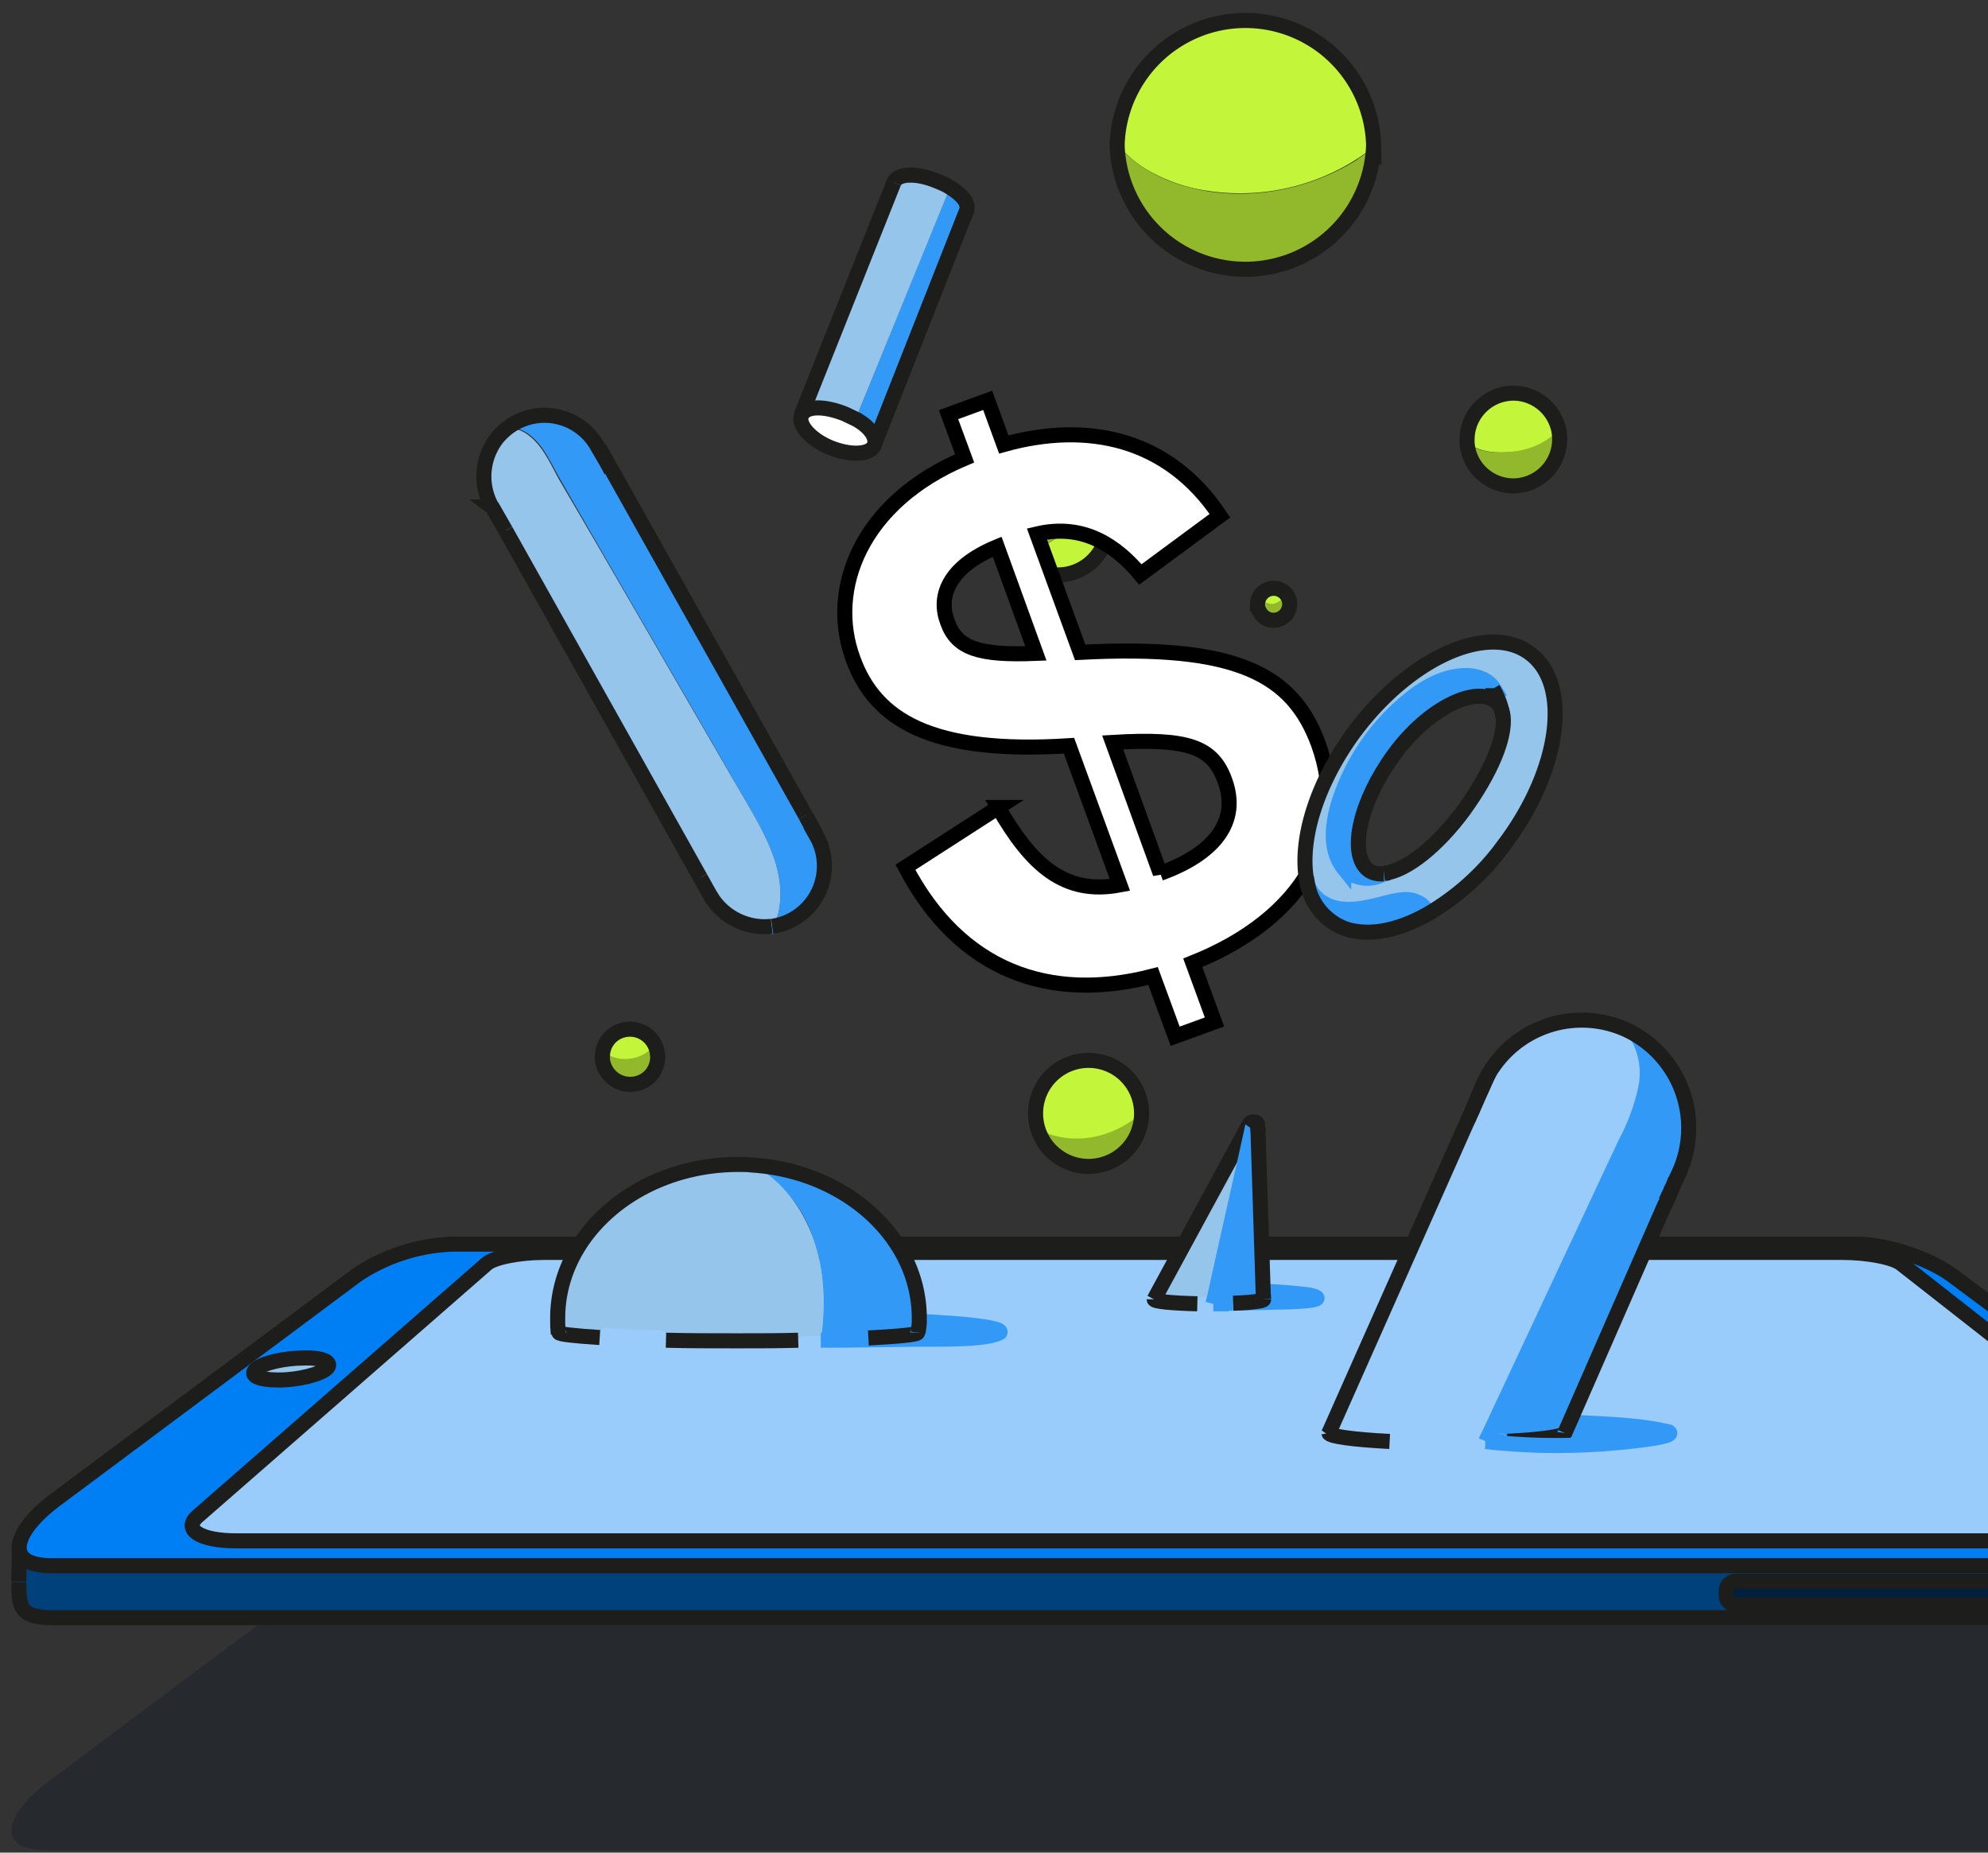 <svg fill="none" height="123" width="132" xmlns="http://www.w3.org/2000/svg"><rect width="100%" height="100%" fill="#333333" stroke="none"/><path d="M31.49 100.02h99.43c2.13 0 5.1.96 6.79 2.2l21.25 15.85c1.95 1.43 2.86 2.8 2.72 3.67-.11.7-.88 1.1-2.31 1.1H3.08c-1.47 0-2.2-.44-2.31-1.14-.15-.88.8-2.23 2.71-3.63l21.22-15.84a13.09 13.09 0 016.79-2.2z" fill="#011325" opacity=".25"/><path d="M152.1 105.53c.1 1.61-.22 1.87-2.2 1.87H3.45c-2.13 0-2.2-.74-2.2-2.35 0-.66 0-.92.03-2.13.11.66.81 1.07 2.17 1.07H149.9c1.35 0 2.05-.4 2.16-1.03h.04v2.57zm-11.53.4v-.33c0-.33-.29-.62-.62-.62h-24.7c-.33 0-.63.29-.63.62v.33c0 .33.3.62.63.62h24.7c.33 0 .62-.29.62-.62z" fill="#00407B"/><path d="M147.62 100.65c1.14.91.11 1.65-2.35 1.65H15.71c-2.46 0-3.6-.77-2.57-1.65L32.3 83.92c.47-.44 2.2-.77 3.85-.77h86.18c1.65 0 3.42.33 3.93.77l21.36 16.73z" fill="#99CCFB"/><path d="M140.57 105.56v.33c0 .33-.29.63-.62.63h-24.7a.64.64 0 01-.63-.63v-.33c0-.33.3-.62.63-.62h24.7c.33 0 .63.3.63.62z" fill="#1A2D4D"/><path d="M122.33 83.15H36.12c-1.66 0-3.34.33-3.86.77l-19.12 16.73c-1.03.91.1 1.65 2.57 1.65h129.6c2.46 0 3.49-.77 2.35-1.65l-21.4-16.73c-.55-.44-2.31-.77-3.93-.77zM3.82 99.47L23.7 84.65a12.2 12.2 0 016.35-2.05h93.19c1.98 0 4.77.91 6.35 2.05l19.9 14.82c1.8 1.36 2.67 2.6 2.53 3.45-.11.66-.81 1.03-2.17 1.03H3.45c-1.36 0-2.1-.4-2.17-1.06-.14-.85.74-2.1 2.54-3.42zm13.14-8.58c-.48.4.18.73 1.5.73s2.75-.36 3.2-.77c.43-.4-.26-.7-1.55-.7-1.25 0-2.68.34-3.15.74z" fill="#007FF5"/><path d="M20.15 90.16c1.28 0 1.98.29 1.54.7-.44.4-1.87.76-3.2.76-1.31 0-1.97-.3-1.5-.73.44-.4 1.87-.73 3.16-.73z" fill="#96C5EB"/><path d="M152.06 102.92c-.1.66-.8 1.03-2.16 1.03H3.45c-1.36 0-2.1-.4-2.17-1.06-.1-.85.74-2.1 2.54-3.42L23.7 84.65a12.2 12.2 0 016.35-2.05h93.19c1.98 0 4.77.91 6.35 2.05l19.9 14.82c1.83 1.36 2.7 2.6 2.56 3.45z" stroke="#1D1D1B"/><path d="M145.3 102.3H15.7c-2.45 0-3.59-.77-2.56-1.65L32.3 83.92c.47-.44 2.2-.77 3.85-.77h86.18c1.65 0 3.42.33 3.93.77l21.36 16.73c1.17.88.15 1.65-2.31 1.65zM21.7 90.85c-.45.4-1.88.77-3.2.77-1.32 0-1.98-.3-1.5-.73.47-.4 1.9-.73 3.19-.73 1.24-.04 1.94.29 1.5.7zm130.4 14.68c.1 1.61-.22 1.87-2.2 1.87H3.45c-2.13 0-2.2-.73-2.2-2.35m.03-2.2v.04c0 1.24-.03 1.46-.03 2.12" stroke="#1D1D1B"/><path d="M139.95 106.55h-24.7a.64.64 0 01-.63-.62v-.33c0-.33.3-.62.63-.62h24.7c.33 0 .63.29.63.62v.33c0 .33-.3.62-.63.62z" fill="#00203D" stroke="#1D1D1B"/><path d="M97.56 74.16l.14-.3 1.14-2.56a7.15 7.15 0 019.07-2.97c.26.1.51.25.77.4a5 5 0 01.59 3.63 13.88 13.88 0 01-1.33 3.56l-9.06 19.33c-2.02.11-4.04.26-6.02-.18-.44-.1-.7.33-.59.66-2.38-.1-4-.33-4.04-.55l9.33-21.02z" fill="#99CCFB"/><path d="M103.54 29.18a3.09 3.09 0 01-6.17.22c.88.66 1.99.7 3.01.59a5 5 0 003.05-1.43c.1.18.1.4.1.62z" fill="#92B82C"/><path d="M103.5 28.56a5.1 5.1 0 01-3.05 1.43c-1.02.1-2.16.07-3-.59v-.22a3.1 3.1 0 013.08-3.08 3.1 3.1 0 012.97 2.46z" fill="#C3F53A"/><path d="M103.9 95.14l.33-.77c2.24.15 4.41.19 6.58.66.44.3-1.66.55-2.5.63-2.72.3-5.5.4-8.22.14v-.14c2.27-.11 3.78-.3 3.81-.52zm-4.29.04c.33 0 .48.22.48.48v.14c-.48-.03-.96-.07-1.43-.14l.22-.48c.25.04.47 0 .73 0z" fill="#3399F7"/><path d="M100.09 95.66c0-.26-.15-.52-.48-.48-.26 0-.48.04-.73.04 3.04-6.5 6.02-12.8 9.06-19.34.55-1.13 1.1-2.3 1.32-3.56a4.83 4.83 0 00-.58-3.63 7.2 7.2 0 012.82 9.1c-.1.26-.18.44-.3.62a6.5 6.5 0 01-.25.56c-.03.1-.1.25-.18.4l-.15.33-.07.18-6.31 14.5-.33.76c-.04.22-1.55.4-3.82.52z" fill="#3399F7"/><path d="M91.2 9.77a14.36 14.36 0 01-11.01 2.9 11.12 11.12 0 01-3.89-1.32 6.73 6.73 0 01-2.16-1.9 8.52 8.52 0 018.51-8.26 8.64 8.64 0 018.56 8.58z" fill="#C3F53A"/><path d="M91.2 9.77a8.52 8.52 0 01-17.02 0v-.29a6.41 6.41 0 002.16 1.9c1.18.7 2.53 1.1 3.9 1.33 3.37.51 6.9-.26 9.8-2.06.43-.33.73-.47 1.17-.88z" fill="#92B82C"/><path d="M83.87 85.72c1.06.07 1.9.07 3 .25.19.04.45.08.56.19.22.25-1.91.29-2.83.29-.95 0-1.83.04-2.75.07 1.2-.03 2.02-.14 2.02-.25v-.55z" fill="#3399F7"/><path d="M83.24 74.49c.19 0 .22.11.22.18 0 .11.04.3.04.44l.33 10.6v.52c0 .11-.84.22-2.02.26h-.51c-.04-.11-.04-.19-.15-.26-.11-.07-.22-.15-.33-.15h-.18c.88-3.81 1.76-7.74 2.6-11.59z" fill="#3399F7"/><path d="M83.24 74.49c-.84 3.85-1.76 7.78-2.6 11.67h-.33c-.08 0-.15-.04-.23-.04-.1-.04-.25 0-.36.04a.57.57 0 00-.22.29v.15c-1.65-.04-2.87-.15-2.87-.3l6.24-11.48c.08-.11.11-.3.33-.3 0-.03.04-.03.04-.03z" fill="#96C5EB"/><path d="M81.19 86.3a.6.6 0 01.14.26h-.77l.11-.4h.19c.1-.04.22.03.33.14z" fill="#3399F7"/><path d="M75.8 73.94a3.52 3.52 0 01-6.9.99c2.3 1.17 4.9.66 6.85-1.06.04.03.04.03.04.07z" fill="#92B82C"/><path d="M75.8 73.9c-1.95 1.69-4.6 2.24-6.9 1.07a3.52 3.52 0 013.38-4.51 3.48 3.48 0 013.51 3.44zm-3.64-38.7c.62-.04.73-.04 1.35.1a3.3 3.3 0 01-3.3 2.9c-.73 0-1.36-.18-1.9-.5.32-1.03 1.1-1.55 2.01-2.06.74-.37 1.21-.4 1.84-.44z" fill="#C3F53A"/><path d="M73.48 34.2c.11.34.07.34.07.67 0 .14 0 .3-.03.4a3.42 3.42 0 00-1.36-.1 3.7 3.7 0 00-1.84.47c-.95.51-1.69 1.03-2.02 2.05a3.07 3.07 0 01-1.43-2.46c.04-.03.11-.07.19-.1a6.9 6.9 0 013.63-1.36c.92-.11 1.9.03 2.79.44z" fill="#92B82C"/><path d="M63.1 12.45c.84.52 1.28 1.1 1.06 1.58l-6.1 15.37c.04-.48-.44-1.1-1.25-1.58 2.28-5.57 4-9.83 6.28-15.37zM61 87.55v.18c0 .3-.04.44-.07.77 0 .15-1.25.26-3.27.37-.07-.18-.26-.4-.48-.37-.88.11-1.76.19-2.64.22.26-2.12.18-4.36-.51-6.38a8.32 8.32 0 00-4.08-4.95c6.17.4 11.05 4.77 11.05 10.16z" fill="#3399F7"/><path d="M58.1 29.4c0 .04-.04.11-.04.15-.25.62-1.5.73-2.9.18-1.35-.55-2.2-1.54-1.94-2.16 0-.04 0-.04.03-.04.3-.59 1.5-.59 2.87-.04l.77.37c.77.44 1.25 1.03 1.2 1.54z" fill="#fff"/><path d="M62.14 88.9c-2.57 0-5.07.08-7.64.08 0-.07.04-.18.04-.26.88-.03 1.76-.1 2.64-.22.22-.03.4.15.48.37 2.02-.1 3.27-.22 3.27-.37.03-.33.07-.47.07-.77 1.87.08 5.65.33 5.4.74-.7.36-2.83.4-4.26.44z" fill="#3399F7"/><path d="M54.03 82.3c.7 2.02.8 4.26.5 6.39-.36.03-.72.03-1.13.03-.22 0-.33.11-.4.26-1.25.04-2.6.04-4 .04-1.7 0-3.3 0-4.77-.04.03-.04.03-.1.03-.18 0-.3-.22-.48-.47-.48-1.14-.07-2.28 0-3.38-.15-.26-.03-.52.08-.59.33-.04.11 0 .19.04.3-1.7-.11-2.72-.22-2.72-.33h-.03c-.04-.3-.04-.63-.04-.96 0-5.61 5.36-10.2 12-10.2.33 0 .62 0 .92.04 1.94 1 3.3 2.86 4.04 4.95z" fill="#96C5EB"/><path d="M54.2 55.49a4.05 4.05 0 01-2.93 6.01c.37-.59.44-.8.52-1.58.22-2.3-.96-4.47-2.13-6.49-4.15-7.23-8.34-14.42-12.48-21.64-.66-1.14-1.18-2.46-2.31-3.12-.52-.3-1.1-.33-1.62.18a4.02 4.02 0 016.5.77c.29.51.66 1.1.91 1.62l12.85 22.89.11.18c.18.4.33.74.59 1.18z" fill="#3399F7"/><path d="M53.22 27.5l6.13-15.38c.25-.62 1.5-.66 2.86-.1.33.14.62.25.88.43l-6.28 15.37a3.76 3.76 0 00-.77-.36c-1.32-.55-2.53-.55-2.82.03zm-3.56 25.93c1.17 2.02 2.35 4.18 2.13 6.5-.08.73-.15.99-.52 1.57a4.18 4.18 0 01-4.07-2.05l-.66-1.18-12.96-23.04-.88-1.54-.04-.03a4.14 4.14 0 01.48-4.74l.04-.03c.51-.52 1.1-.48 1.61-.19 1.14.66 1.7 1.99 2.32 3.12 4.22 7.2 8.36 14.42 12.55 21.61z" fill="#96C5EB"/><path d="M43.64 69.9a2.92 2.92 0 01-3.64.48v-.18c0-1.03.81-1.84 1.84-1.84.92-.03 1.69.66 1.8 1.54z" fill="#C3F53A"/><path d="M40 70.38c1.18.77 2.87.44 3.64-.48.03.08.03.19.03.26 0 1.03-.8 1.83-1.83 1.83-.96.04-1.76-.7-1.84-1.61z" fill="#92B82C"/><path d="M47.16 59.45l.15.26M33.58 35.23L46.5 58.27m7.08-3.96l.66 1.21M39.79 29.73l.84 1.5 12.85 22.9m5.87-42.01L53.22 27.5m11.01-13.58l-.07.11L58.1 29.4h-.04M97.7 73.83l1.14-2.53v-.04M88.16 95.25l.07-.1 9.33-21M76.63 86.27l6.24-11.49.08-.14" stroke="#1D1D1B"/><path d="M92.27 95.7c-2.38-.12-4-.34-4.04-.56m15.67 0c-.03.22-1.54.44-3.81.55M39.82 88.8c-1.69-.11-2.71-.22-2.71-.33m15.89.51c-1.25.04-2.6.04-4 .04-1.7 0-3.3 0-4.78-.04m35.28-2.42c-1.65-.04-2.87-.15-2.87-.3" stroke="#1D1D1B"/><path d="M108.68 68.7a5 5 0 01.58 3.62 13.88 13.88 0 01-1.32 3.56l-9.06 19.34c-.08.14-.15.3-.22.47m-.04.01h.04c.47.07.95.1 1.43.14 2.72.22 5.5.15 8.22-.15.84-.1 2.94-.33 2.5-.62-2.17-.51-4.33-.51-6.57-.66m-21-19.92c-.84 3.85-1.76 7.81-2.6 11.67l-.11.4m1.32-.04c.92-.03 1.8-.03 2.75-.07.95 0 3.05-.07 2.83-.3-.11-.1-.4-.14-.55-.18-1.1-.14-1.91-.18-3.01-.25m-3.31.84h1.03M54.5 88.98c2.57 0 5.07-.07 7.64-.07 1.43 0 3.56-.04 4.25-.44.26-.4-3.48-.66-5.4-.74" stroke="#3399F7"/><path d="M40 70.38c1.18.77 2.87.44 3.64-.48" stroke="#92B82C"/><path d="M51.24 61.5s0 .04 0 0" stroke="#3399F7"/><path d="M63.1 12.45l-6.3 15.37 6.28-15.37z" fill="#3399F7"/><path d="M33.58 35.23l-.88-1.54-.04-.03a4.14 4.14 0 01.48-4.74l.04-.03a4.02 4.02 0 016.5.77c.29.51.66 1.1.91 1.61M51.24 61.5a4.18 4.18 0 01-4.08-2.05l-.66-1.18m6.98-4.14l.1.18c.23.4.41.74.63 1.18a4.05 4.05 0 01-2.94 6.01M97.4 74.49c.04-.11.12-.22.16-.33l.14-.3c.26-.62.44-1.1.77-1.83.11-.26.26-.51.37-.73a7.15 7.15 0 019.06-2.97 7.2 7.2 0 013.6 9.5c-.1.25-.18.44-.3.62-.06.19-.14.33-.25.55-.03.11-.1.26-.18.4-.04.12-.11.23-.15.34" stroke="#1D1D1B"/><path d="M103.9 95.14l.34-.77 6.31-14.41.11-.19.15-.36.18-.4.22-.56.37-.77M83.9 86.27l-.03-.55-.34-10.6-.03-.48" stroke="#1D1D1B"/><path d="M81.59 86.52h-.26m.52 0h-.26" stroke="#3399F7"/><path d="M83.9 86.27c0 .1-.84.22-2.02.25m1-11.74c.07-.1.1-.29.33-.29h.07c.18 0 .22.11.22.18 0 .11.04.3.04.44M75.8 73.9v.04a3.52 3.52 0 110-.04zM37.07 88.61v-.14c-.04-.3-.04-.63-.04-.96 0-5.61 5.36-10.2 12-10.2.33 0 .63 0 .92.04 6.2.4 11.09 4.8 11.09 10.16v.19c0 .29-.04.44-.08.77" stroke="#1D1D1B"/><path d="M60.93 88.47c0 .14-1.25.25-3.27.36M43.64 69.9c.03.08.03.19.03.26 0 1.03-.8 1.83-1.83 1.83-.96 0-1.73-.73-1.84-1.65v-.18c0-1.03.81-1.83 1.84-1.83.92 0 1.69.7 1.8 1.57zm59.86-41.34a3.1 3.1 0 01-3.01 3.7 3.09 3.09 0 01-3.08-2.86v-.22a3.1 3.1 0 013.08-3.08 3.1 3.1 0 013.01 2.46zM91.2 9.77a8.52 8.52 0 01-17.02 0v-.29a8.52 8.52 0 0117.03.3zm-31.85 2.35c.25-.62 1.5-.66 2.86-.1.33.14.62.25.88.43.85.52 1.29 1.1 1.07 1.58M58.1 29.4c0 .04-.04.11-.04.15-.25.62-1.5.73-2.9.18-1.35-.55-2.2-1.54-1.94-2.16 0-.04 0-.04.03-.04.3-.59 1.5-.59 2.87-.04l.77.37c.77.44 1.25 1.03 1.2 1.54zm15.38 4.8c.11.34.07.34.07.67 0 .14 0 .3-.03.4a3.3 3.3 0 01-3.3 2.9c-.74 0-1.36-.18-1.92-.51a3.07 3.07 0 01-1.43-2.46" stroke="#1D1D1B"/><path d="M66.28 53.61c2.2 3.82 4.4 5.84 8.08 5.14l-3.38-9.24c-9.14.58-12.88-1.7-14.35-5.8-1.69-4.62.55-10.38 7.42-13.28l-1.07-2.9 2.6-.95 1.07 2.93c5.54-1.54 10.9-.44 14.35 4.73l-5.28 3.9c-1.58-1.88-3.75-3.42-6.87-2.69l2.87 7.86c10.5-.55 14.13 1.5 15.82 6.09 2.16 6.01-1 11.59-8.34 14.52l1.44 3.93-2.61.95-1.47-4c-6.9 1.8-12.84-.36-16.44-7.22l6.16-3.97zm2.5-10.23l-2.57-7.08c-3.3 1.36-3.93 3.34-3.3 4.99.62 1.76 2.09 2.24 5.87 2.09zm8.26 14.6c3.56-1.28 5.28-3.41 4.3-6.13-.81-2.27-2.43-2.86-7.46-2.56l3.16 8.7z" fill="#fff" stroke="#000"/><path d="M85.63 39.97c-.63.7-1.36.84-2.1.3v-.16c0-.58.48-1.06 1.07-1.06.51 0 .95.4 1.03.92z" fill="#C3F53A"/><path d="M85.66 40.11c0 .6-.47 1.07-1.06 1.07-.55 0-.95-.4-1.06-.92.77.55 1.46.4 2.09-.3 0 .04.03.08.03.15z" fill="#92B82C"/><path d="M83.54 40.26c.77.55 1.46.4 2.09-.3" stroke="#92B82C"/><path d="M85.63 39.97v.14c0 .6-.48 1.07-1.07 1.07-.55 0-.95-.4-1.06-.92v-.15a1.071 1.071 0 012.13-.14z" stroke="#1D1D1B"/><path d="M93.37 46.64a14.47 14.47 0 00-4.3 6.17c-.58 1.58-.91 3.56.15 4.88a2.19 2.19 0 002.72.33c1.47-.15 3.56-1.84 5.29-4.19 1.8-2.45 2.78-4.84 2.6-6.27a.88.88 0 00-.07-.33v-.04a5.08 5.08 0 00-.59-1.46c-.37-.59-1.14-.81-1.83-.81-1.5-.04-2.83.77-3.97 1.72zm-6.57 12c-.59-2.68.55-6.57 3.16-10.09 3.67-4.91 8.88-7.23 11.63-5.17 2.76 2.05 2.02 7.7-1.65 12.62a16.61 16.61 0 01-5.17 4.7c-.04-.4-.33-.67-.74-.85-.51-.22-1.1-.1-1.65 0-1.03.26-2.1.59-3.16.52-1.1-.08-2.12-.7-2.42-1.73z" fill="#96C5EB"/><path d="M97.34 44.88c.7 0 1.46.22 1.83.81.33.59.48 1 .59 1.47-.07-.22-.18-.4-.33-.55-1.25-1.21-4.52.33-6.83 3.45-2.31 3.11-2.97 6.42-1.83 7.55.25.26.58.4.99.37h.18a2.14 2.14 0 01-2.72-.33c-1.1-1.28-.73-3.3-.14-4.88a14.25 14.25 0 014.3-6.16c1.13-.92 2.45-1.73 3.96-1.73zM90 61.83a3.58 3.58 0 01-1.73-.73 4.07 4.07 0 01-1.5-2.5c.33 1.03 1.32 1.65 2.42 1.73 1.06.07 2.13-.26 3.15-.52.56-.1 1.14-.22 1.66 0 .36.15.7.44.73.85-1.69.99-3.34 1.4-4.73 1.17z" fill="#3399F7"/><path d="M91.72 58.02c-.51.07-.92.1-1.58 0m2.09-.08l-.5.11" stroke="#1D1D1B"/><path d="M99.17 45.69c-.04 0-.04 0 0 0-.37-.59-1.14-.84-1.83-.84-1.47 0-2.83.8-3.97 1.76a14.47 14.47 0 00-4.3 6.16c-.58 1.58-.91 3.56.15 4.88a2.19 2.19 0 002.72.33m-5.14.66c.33 1.03 1.32 1.65 2.42 1.72 1.07.08 2.13-.25 3.16-.5.55-.12 1.14-.23 1.65 0 .37.14.7.43.74.84" stroke="#3399F7"/><path d="M86.8 58.64c-.59-2.68.55-6.57 3.16-10.09 3.67-4.91 8.88-7.23 11.63-5.17 2.76 2.05 2.02 7.7-1.65 12.62a16.61 16.61 0 01-5.17 4.7c-1.7.95-3.34 1.35-4.74 1.13a3.58 3.58 0 01-1.72-.73 3.89 3.89 0 01-1.5-2.46z" stroke="#1D1D1B"/><path d="M91.9 58.02h-.18c-.4 0-.73-.11-.99-.37-1.14-1.14-.44-4.44 1.84-7.56 2.3-3.15 5.57-4.66 6.82-3.45.15.15.26.33.33.55" stroke="#1D1D1B"/><path d="M91.94 58.02h-.04" stroke="#3399F7"/><path d="M99.72 47.2c.04.1.04.21.08.32.18 1.44-.81 3.78-2.61 6.28-1.73 2.35-3.82 4.03-5.29 4.18" stroke="#1D1D1B"/><path d="M99.8 47.56c-.04-.1-.04-.26-.08-.33v-.04a5.08 5.08 0 00-.59-1.46v-.04" stroke="#1D1D1B"/></svg>